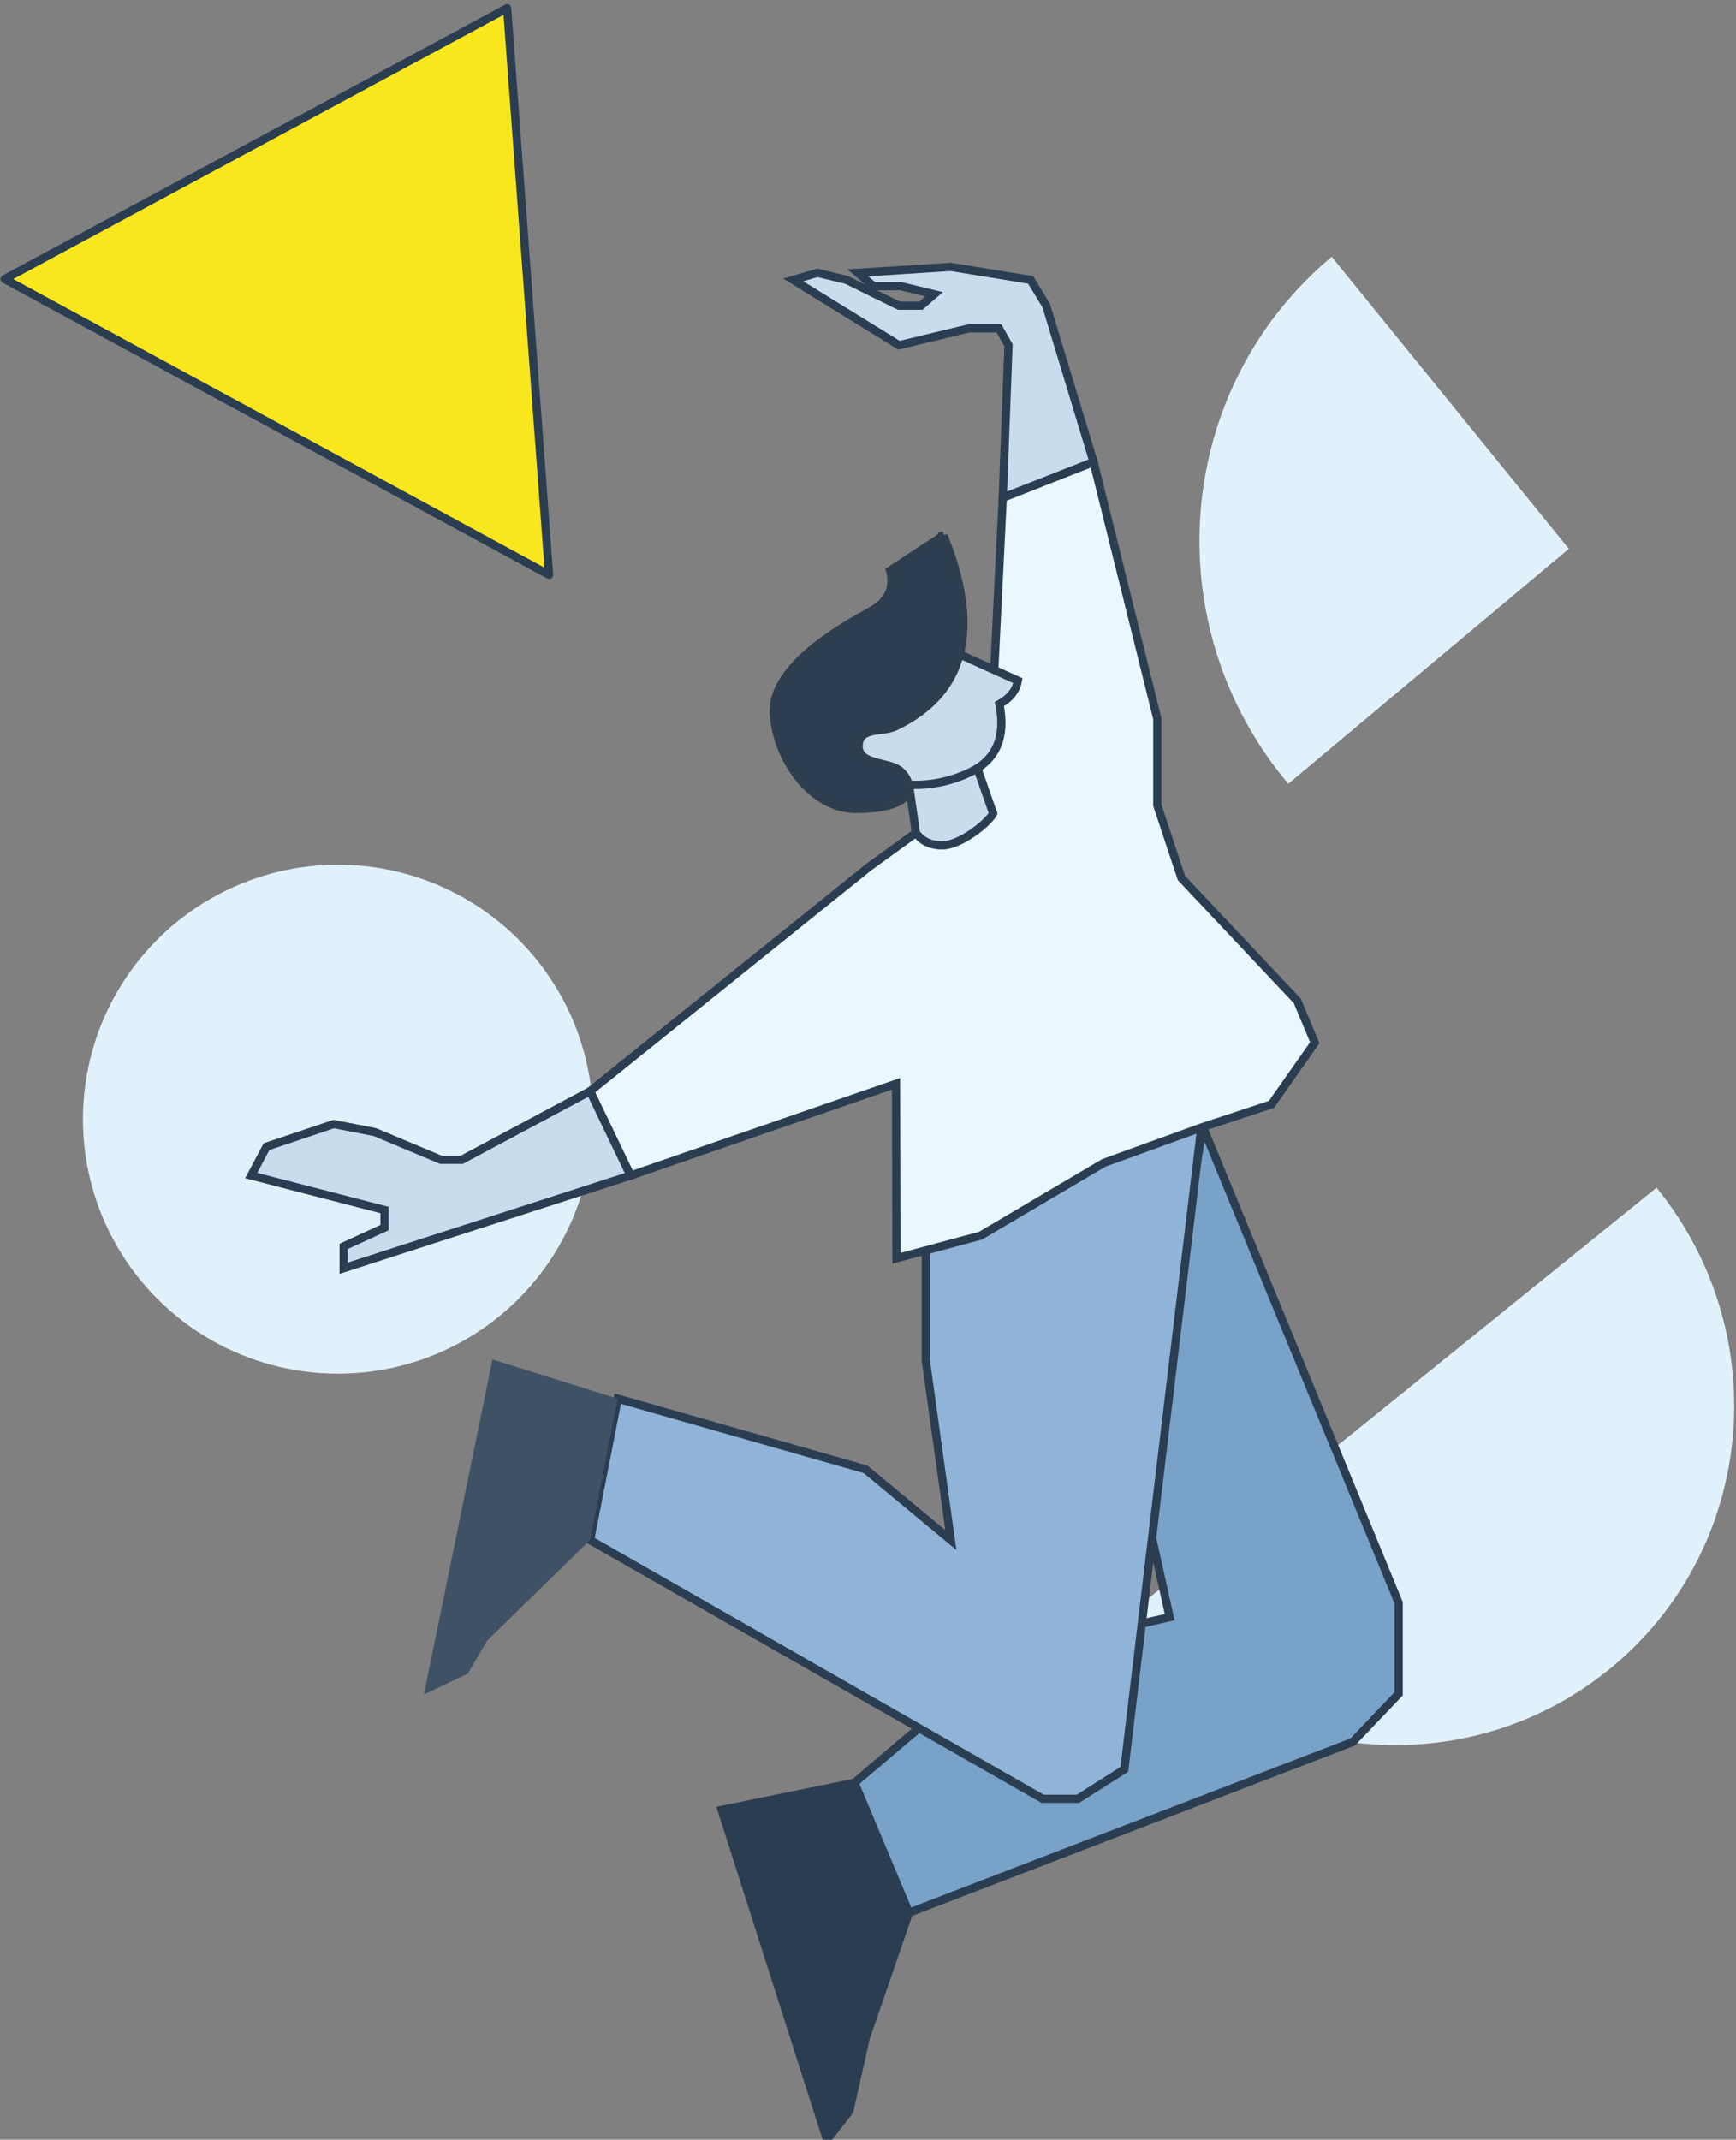 <svg xmlns="http://www.w3.org/2000/svg" width="211" height="260" viewBox="0 0 211 260">
    <rect x="0" y="0" width="211" height="260" fill="#808080" stroke="none"/>
    <g fill="none" fill-rule="evenodd">
        <g transform="translate(0 1)">
            <path fill="#E1F1FC" d="M136.868 195.419c14.584 17.969 40.84 20.874 58.646 6.488 17.806-14.386 20.417-40.615 5.833-58.584l-64.48 52.096zM161.86 30.198c-19.166 16.045-21.528 44.716-5.278 64.04l34.103-28.551-28.826-35.489z"/>
            <ellipse cx="41.076" cy="134.995" fill="#E1F1FC" rx="30.994" ry="30.924"/>
            <path fill="#F8E71C" stroke="#2B3D51" stroke-linejoin="round" d="M.561 32.908L61.641 0l5.097 68.85z"/>
        </g>
        <path fill="#79A2C9" stroke="#2B3D51" d="M146.206 136.942L170 194.764v11.053l-5.588 5.855-53.944 20.754-6.62-15.794 18.369-15.586 19.95-4.54-3.432-15.374z"/>
        <path fill="#8FB4D8" stroke="#2B3D51" d="M71.718 187.134l3.37-17.18 30.123 8.59 10.359 8.59-3.044-21.835v-14.304l33.68-15.612-9.55 79.612-5.646 3.587h-4.275z"/>
        <path fill="#EAF7FF" stroke="#2B3D51" d="M121.877 60.475l-1.168 23.744-9.386 16.987-5.752 4.172-33.853 27.217 4.919 10.249 32.268-11.15.057 21.203 10.212-2.744 14.985-8.846 12.047-4.365 8.332-2.748 5.264-7.49-2.126-5.084-14.08-14.934-2.933-8.845V87.336l-7.749-31.207z"/>
        <path fill="#C9DCED" stroke="#2B3D51" d="M110.43 94.965l.893 6.24c.73 1.014 1.801 1.52 3.213 1.52 2.118 0 5.496-2.632 6.173-3.88l-2.06-5.888-8.219 2.008z"/>
        <path fill="#C9DCED" stroke="#2B3D51" d="M116.171 79.298l7.541 3.409c-.203 1.19-.951 2.14-2.244 2.85.81 4.026-.398 6.797-3.62 8.313-3.223 1.517-6.668 1.887-10.335 1.11l-6.172-4.12 5.78-8.535 9.05-3.027z"/>
        <path fill="#2B3D51" stroke="#2E3E4F" d="M114.68 65.063l-6.497 4.268c.56 2.127-.238 3.783-2.397 4.967-3.239 1.776-12.05 6.656-11.734 12.36.314 5.704 4.721 11.635 9.906 11.635 3.457 0 5.592-.623 6.407-1.869.264-.978-.034-1.877-.893-2.695-1.29-1.229-5.11-.688-5.11-3.068s2.89-1.636 4.446-2.38c8.514-4.062 10.47-11.801 5.871-23.218z"/>
        <path fill="#C9DCED" stroke="#2B3D51" d="M76.637 142.844l-34.868 11.262v-2.651l4.968-2.287v-2.138l-16.203-4.186 1.857-3.512 8.169-2.743 5.01.976 8.015 3.363h2.546l15.587-8.333zM121.877 60.475l.701-18.524-1.164-2.049h-3.65l-8.497 2.049-12.86-7.937 2.944-.86 3.541.86 6.375 3.136h2.662l1.614-1.394-4.05-.977h-3.31l-1.916-1.624 11.303-.72 9.7 1.579 1.898 3.136 5.746 18.98z"/>
        <path fill="#3F5165" d="M71.718 187.134l-12.501 12.21-2.356 4.028-5.334 2.532 8.329-40.71 15.232 4.76z"/>
        <path fill="#2B3D51" stroke="#2B3D51" d="M110.468 232.426l-5.25 15.236-1.987 8.83-2.718 3.508-12.8-40.072 16.136-3.296z"/>
    </g>
</svg>
